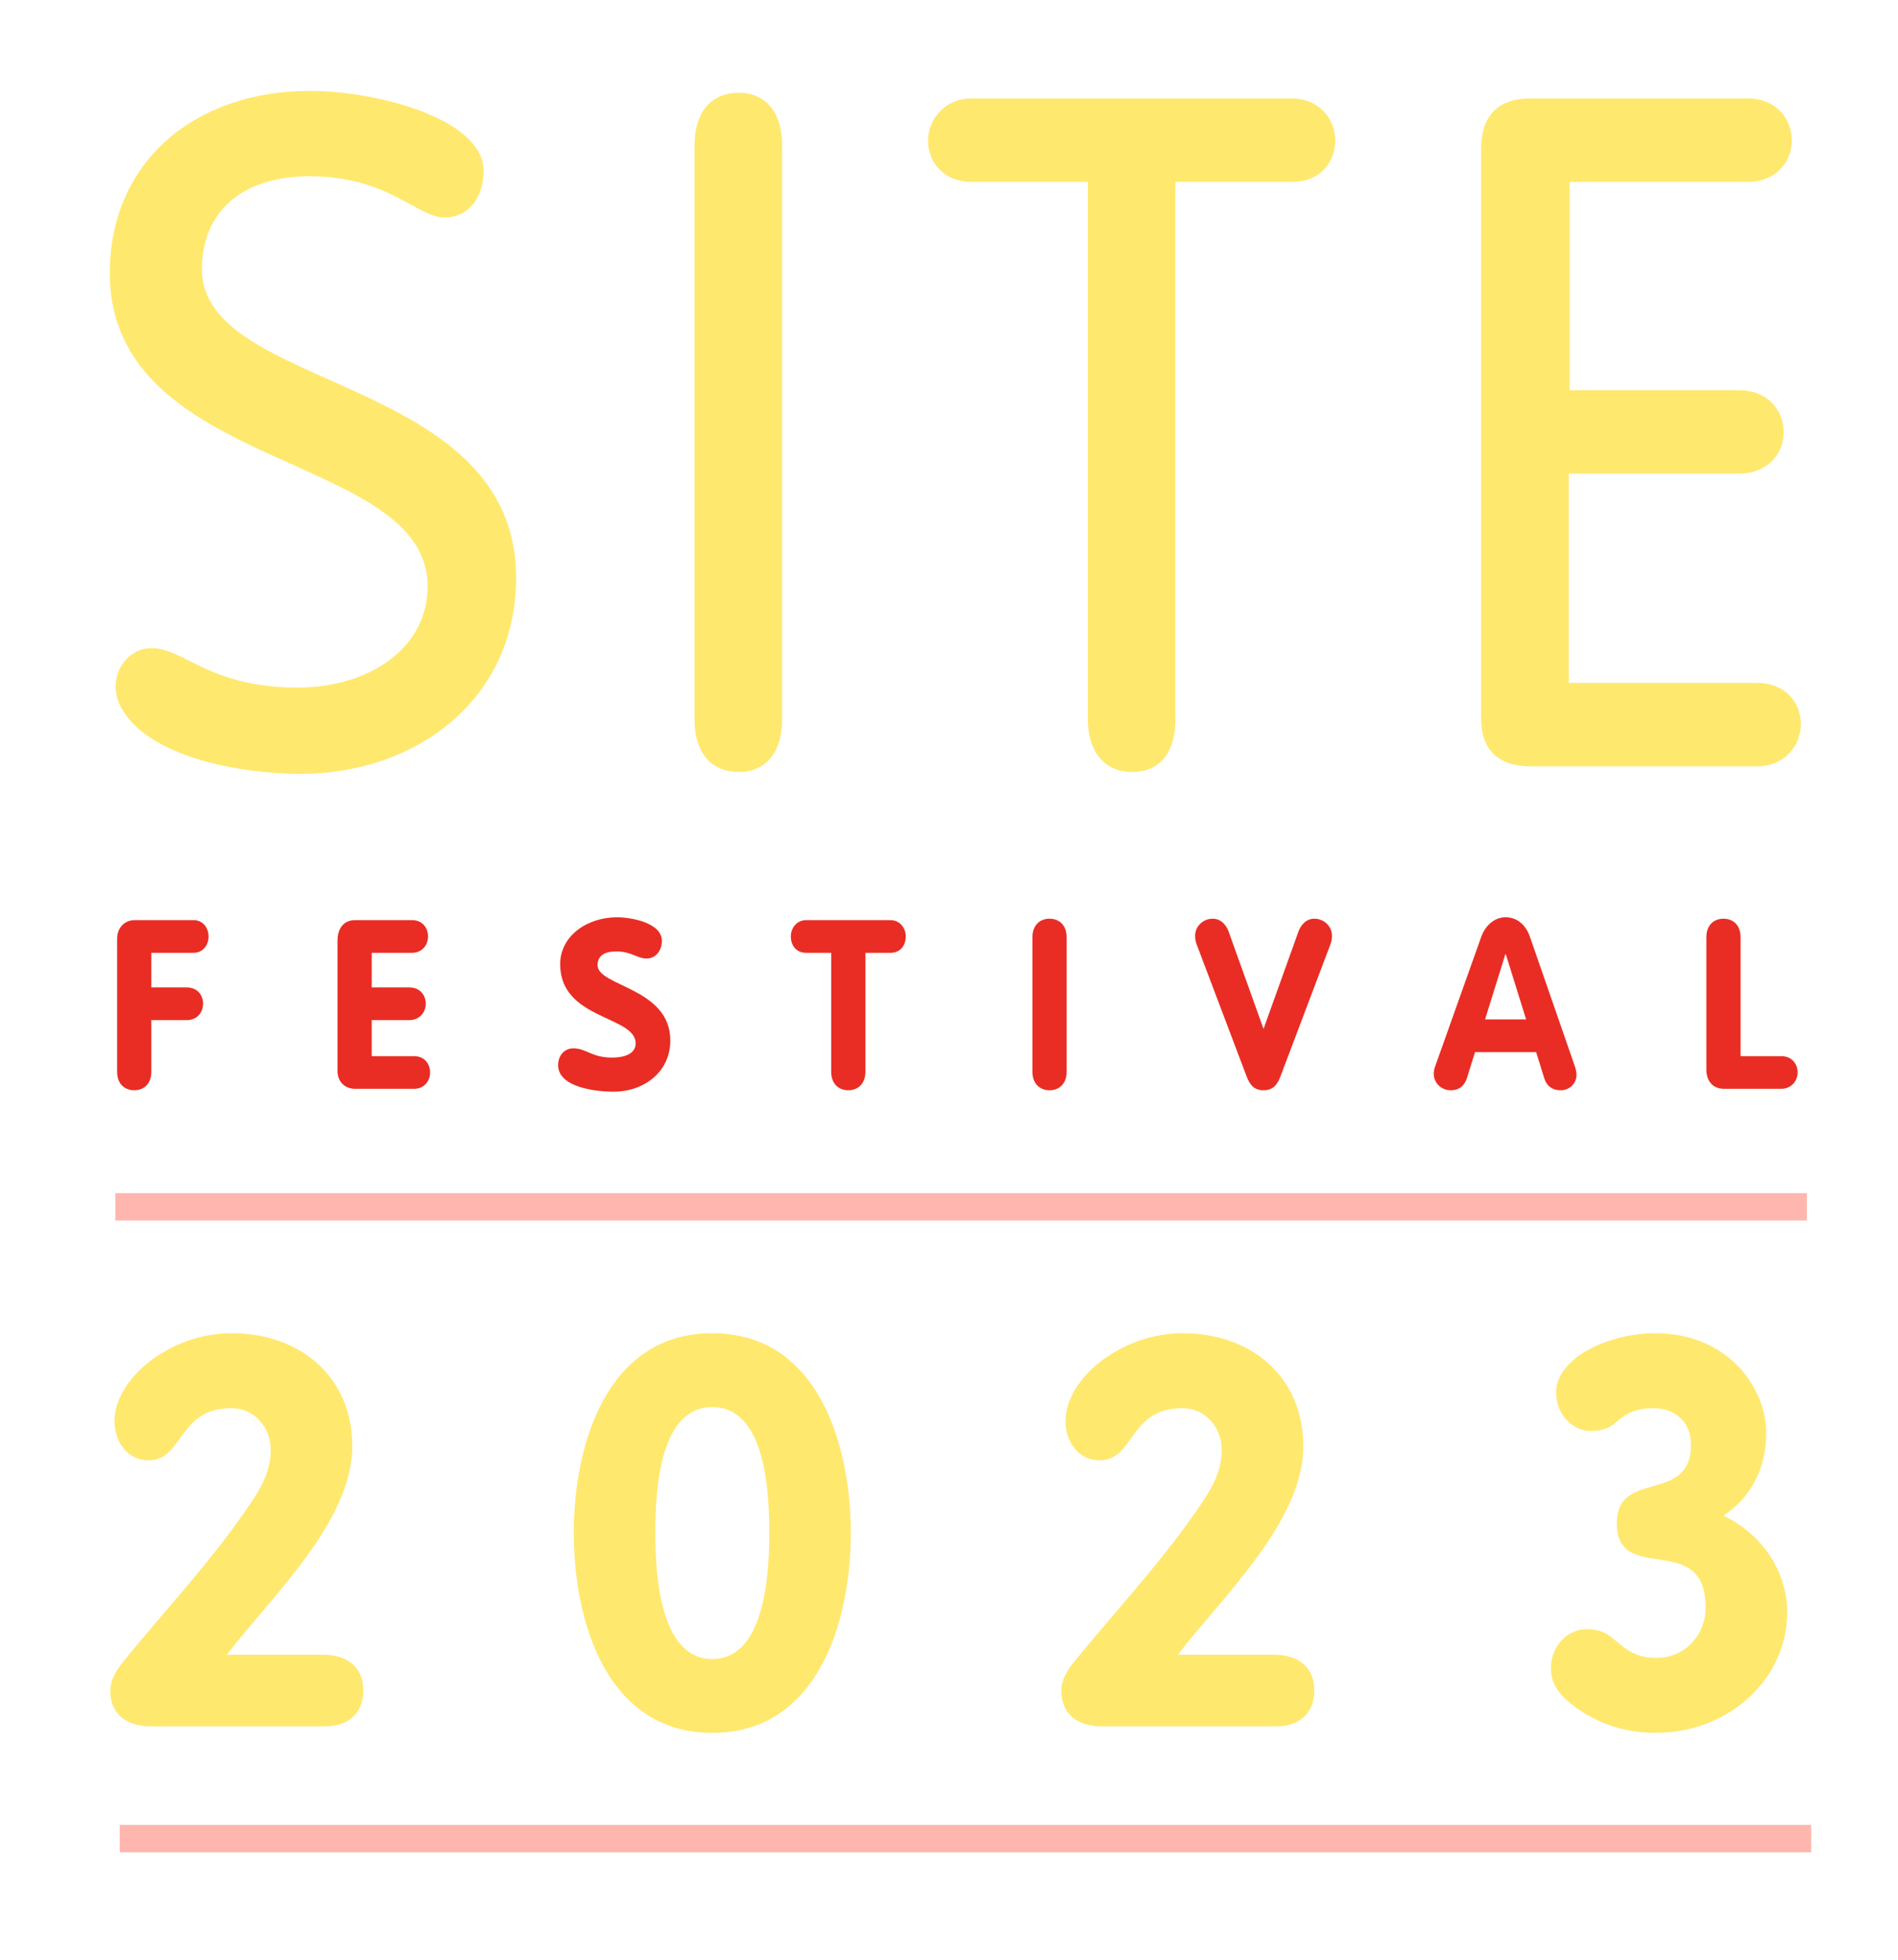 <?xml version="1.0" encoding="UTF-8" standalone="no"?>
<!-- Generator: Adobe Illustrator 26.3.1, SVG Export Plug-In . SVG Version: 6.00 Build 0)  -->

<svg
   version="1.1"
   id="Layer_2_00000007414230349476190950000013640784420082748090_"
   x="0px"
   y="0px"
   viewBox="0 0 522.5 539.4"
   style="enable-background:new 0 0 522.5 539.4;"
   xml:space="preserve"
   sodipodi:docname="logo.svg"
   inkscape:version="1.2.2 (732a01da63, 2022-12-09)"
   xmlns:inkscape="http://www.inkscape.org/namespaces/inkscape"
   xmlns:sodipodi="http://sodipodi.sourceforge.net/DTD/sodipodi-0.dtd"
   xmlns="http://www.w3.org/2000/svg"
   xmlns:svg="http://www.w3.org/2000/svg"><defs
   id="defs45"><filter
     style="color-interpolation-filters:sRGB;"
     inkscape:label="Blur"
     id="filter5335"
     x="-0.051"
     y="-0.05"
     width="1.102"
     height="1.099"><feGaussianBlur
       stdDeviation="10 10"
       result="blur"
       id="feGaussianBlur5333" /></filter><filter
     style="color-interpolation-filters:sRGB;"
     inkscape:label="Specular Light"
     id="filter6833"
     x="-0.051"
     y="-0.05"
     width="1.102"
     height="1.099"><feGaussianBlur
       in="SourceAlpha"
       stdDeviation="10"
       result="blur"
       id="feGaussianBlur6823" /><feSpecularLighting
       in="blur"
       specularExponent="25"
       specularConstant="0.748"
       surfaceScale="10"
       lighting-color="rgb(255,255,255)"
       result="specular"
       id="feSpecularLighting6827"><feDistantLight
         elevation="44"
         azimuth="183"
         id="feDistantLight6825" /></feSpecularLighting><feComposite
       in="specular"
       in2="SourceGraphic"
       k3="1"
       k2="1"
       operator="arithmetic"
       result="composite1"
       id="feComposite6829" /><feComposite
       in="composite1"
       in2="SourceAlpha"
       operator="in"
       result="composite2"
       id="feComposite6831" /></filter></defs><sodipodi:namedview
   id="namedview43"
   pagecolor="#505050"
   bordercolor="#ffffff"
   borderopacity="1"
   inkscape:showpageshadow="0"
   inkscape:pageopacity="0"
   inkscape:pagecheckerboard="1"
   inkscape:deskcolor="#505050"
   showgrid="false"
   inkscape:zoom="1"
   inkscape:cx="12.5"
   inkscape:cy="306"
   inkscape:window-width="3440"
   inkscape:window-height="1377"
   inkscape:window-x="1912"
   inkscape:window-y="-8"
   inkscape:window-maximized="1"
   inkscape:current-layer="Layer_2_00000007414230349476190950000013640784420082748090_" />
<style
   type="text/css"
   id="style2">
	.st0{fill:#E6138C;}
	.st1{fill:#49C3EC;}
	.st2{fill:#01A64E;}
	.st3{fill:none;stroke:#686868;stroke-width:7;stroke-miterlimit:10;}
</style>



<g
   id="g3350"
   inkscape:label="Yellow"
   style="display:inline"><g
     aria-label="SITE"
     transform="scale(0.981,1.019)"
     id="text959"
     style="font-weight:500;font-size:253.382px;font-family:Tate;-inkscape-font-specification:'Tate, Medium';text-align:center;letter-spacing:26.76px;text-anchor:middle;fill:#ffe86e;stroke-width:126.691;stroke-linejoin:round;paint-order:fill markers stroke"><path
       d="m 144.831,156.058 c 0,-54.984 -88.177,-50.17 -88.177,-83.363 0,-14.95 10.642,-25.085 30.152,-25.085 22.298,0 30.152,11.149 38.007,11.149 6.335,0 10.895,-5.068 10.895,-12.669 0,-13.683 -29.139,-21.537 -48.903,-21.537 -32.18,0 -55.997,19.257 -55.997,49.156 0,53.97 89.19,48.143 89.19,84.63 0,16.977 -16.723,27.365 -36.487,27.365 -24.831,0 -31.673,-10.642 -41.048,-10.642 -7.348,0 -12.922,8.362 -8.362,16.216 7.601,13.176 33.193,17.737 50.17,17.737 32.433,0 60.558,-20.017 60.558,-52.957 z"
       id="path5729" /><path
       d="M 219.48,194.318 V 39.248 c 0,-9.122 -4.814,-14.189 -12.162,-14.189 -7.601,0 -12.416,5.068 -12.416,14.189 V 194.318 c 0,9.122 4.814,14.189 12.416,14.189 7.348,0 12.162,-5.068 12.162,-14.189 z"
       id="path5731" /><path
       d="m 374.705,37.982 c 0,-6.081 -4.814,-11.402 -12.162,-11.402 h -89.951 c -7.348,0 -12.162,5.574 -12.162,11.402 0,5.828 4.308,11.149 12.416,11.149 h 32.433 V 194.318 c 0,9.122 5.068,14.189 12.416,14.189 7.601,0 12.162,-5.068 12.162,-14.189 V 49.13 h 32.686 c 7.855,0 12.162,-5.321 12.162,-11.149 z"
       id="path5733" /><path
       d="m 505.351,195.585 c 0,-6.081 -4.561,-11.149 -12.416,-11.149 h -52.703 v -56.504 h 47.636 c 8.108,0 12.669,-5.321 12.669,-11.149 0,-6.081 -4.561,-11.402 -12.669,-11.402 H 440.485 V 49.13 h 49.916 c 7.855,0 12.416,-5.321 12.416,-11.149 0,-6.081 -4.561,-11.402 -12.416,-11.402 h -60.812 c -9.882,0 -13.936,5.321 -13.936,13.683 V 194.318 c 0,8.108 4.814,12.669 13.936,12.669 h 63.346 c 7.855,0 12.416,-5.574 12.416,-11.402 z"
       id="path5735" /></g><g
     aria-label="2023"
     transform="scale(0.981,1.019)"
     id="text959-5"
     style="font-weight:500;font-size:146.667px;font-family:Tate;-inkscape-font-specification:'Tate, Medium';text-align:center;letter-spacing:49.25px;text-anchor:middle;fill:#ffe86e;stroke-width:126.691;stroke-linejoin:round;paint-order:fill markers stroke"><path
       d="m 64.984,380.323 c 6.453,0 11,5.28 11,11.293 0,5.28 -2.493,9.827 -5.133,13.64 -11.147,16.133 -24.347,29.333 -36.52,43.853 -1.467,1.76 -3.373,4.4 -3.373,7.48 0,6.747 4.987,9.68 11.44,9.68 h 48.987 c 5.573,0 10.56,-2.933 10.56,-9.68 0,-6.747 -4.987,-9.68 -11.44,-9.68 H 63.664 c 12.467,-15.693 35.2,-35.933 35.2,-56.32 0,-18.627 -14.52,-30.507 -33.88,-30.507 -17.16,0 -32.853,12.173 -32.853,23.76 0,5.427 3.52,10.56 9.533,10.56 9.973,0 8.067,-14.08 23.32,-14.08 z"
       style="font-weight:bold;-inkscape-font-specification:'Tate, Bold'"
       id="path5738" /><path
       d="m 199.888,448.084 c -14.96,0 -15.987,-23.613 -15.987,-34.027 0,-11.147 1.027,-34.027 15.987,-34.027 14.96,0 15.987,22.88 15.987,34.027 0,10.413 -1.027,34.027 -15.987,34.027 z m 0,19.947 c 29.627,0 38.867,-30.067 38.867,-53.973 0,-23.907 -9.24,-53.973 -38.867,-53.973 -29.627,0 -38.867,30.067 -38.867,53.973 0,23.907 9.24,53.973 38.867,53.973 z"
       style="font-weight:bold;-inkscape-font-specification:'Tate, Bold'"
       id="path5740" /><path
       d="m 331.858,380.323 c 6.453,0 11,5.28 11,11.293 0,5.28 -2.493,9.827 -5.133,13.64 -11.147,16.133 -24.347,29.333 -36.52,43.853 -1.467,1.76 -3.373,4.4 -3.373,7.48 0,6.747 4.987,9.68 11.44,9.68 h 48.987 c 5.573,0 10.56,-2.933 10.56,-9.68 0,-6.747 -4.987,-9.68 -11.44,-9.68 h -26.84 c 12.467,-15.693 35.2,-35.933 35.2,-56.32 0,-18.627 -14.52,-30.507 -33.88,-30.507 -17.16,0 -32.853,12.173 -32.853,23.76 0,5.427 3.52,10.56 9.533,10.56 9.973,0 8.067,-14.08 23.32,-14.08 z"
       style="font-weight:bold;-inkscape-font-specification:'Tate, Bold'"
       id="path5742" /><path
       d="m 440.801,460.11 c 6.013,4.693 14.08,7.92 23.76,7.92 20.827,0 36.96,-14.813 36.96,-32.413 0,-11.587 -7.333,-21.413 -17.893,-26.253 8.067,-5.133 12.027,-13.2 12.027,-22.44 0,-11.44 -10.12,-26.84 -31.24,-26.84 -8.8,0 -17.6,3.08 -22.293,6.747 -3.96,3.227 -5.427,6.013 -5.427,9.387 0,5.72 4.547,10.267 9.68,10.267 3.52,0 5.72,-1.027 7.48,-2.64 2.347,-2.053 5.28,-3.52 10.12,-3.52 6.6,0 10.56,4.253 10.56,9.827 0,16.28 -20.827,6.453 -20.827,21.267 0,17.013 24.933,1.76 24.933,22.733 0,7.773 -6.16,13.64 -13.787,13.64 -5.867,0 -8.653,-2.347 -12.027,-5.133 -1.907,-1.613 -4.107,-2.64 -7.627,-2.64 -5.28,0 -9.973,4.547 -9.973,10.413 0,3.52 1.32,6.453 5.573,9.68 z"
       style="font-weight:bold;-inkscape-font-specification:'Tate, Bold'"
       id="path5744" /></g><g
     aria-label="FESTIVAL"
     transform="scale(0.981,1.019)"
     id="text959-8"
     style="font-weight:500;font-size:64px;font-family:Tate;-inkscape-font-specification:'Tate, Medium';text-align:center;letter-spacing:33.43px;text-anchor:middle;display:inline;fill:#e92d24;stroke-width:126.691;stroke-linejoin:round;paint-order:fill markers stroke"><path
       d="m 32.865,289.475 c 0,3.2 2.048,4.992 4.8,4.992 2.752,0 4.8,-1.792 4.8,-4.992 v -13.952 h 9.92 c 3.072,0 4.608,-2.24 4.608,-4.48 0,-2.176 -1.536,-4.352 -4.608,-4.352 h -9.92 v -9.344 h 11.776 c 2.88,0 4.288,-2.24 4.288,-4.416 0,-2.24 -1.472,-4.416 -4.288,-4.416 h -16.384 c -3.2,0 -4.992,2.368 -4.992,4.992 z"
       style="font-weight:bold;-inkscape-font-specification:'Tate, Bold'"
       id="path5747" /><path
       d="m 94.711,289.283 c 0,2.88 2.112,4.8 4.928,4.8 H 116.151 c 3.008,0 4.544,-2.24 4.544,-4.416 0,-2.24 -1.472,-4.416 -4.544,-4.416 h -11.84 v -9.728 h 10.496 c 3.072,0 4.672,-2.24 4.672,-4.416 0,-2.24 -1.536,-4.416 -4.672,-4.416 h -10.496 v -9.344 h 11.264 c 3.008,0 4.544,-2.24 4.544,-4.416 0,-2.24 -1.472,-4.416 -4.544,-4.416 H 99.703 c -3.392,0 -4.992,2.368 -4.992,5.568 z"
       style="font-weight:bold;-inkscape-font-specification:'Tate, Bold'"
       id="path5749" /><path
       d="m 188.109,281.027 c 0,-14.272 -20.416,-14.592 -20.416,-20.352 0,-2.88 2.496,-3.712 5.248,-3.712 4.16,0 5.888,1.92 8.512,1.92 2.624,0 4.288,-2.24 4.288,-4.736 0,-5.056 -8.96,-6.4 -12.544,-6.4 -8.512,0 -16,5.056 -16,12.672 0,15.04 21.184,13.888 21.184,21.376 0,2.496 -2.496,3.84 -6.656,3.84 -5.76,0 -7.168,-2.496 -10.816,-2.496 -2.624,0 -4.288,2.048 -4.288,4.544 0,6.016 10.624,7.168 15.552,7.168 8.512,0 15.936,-5.312 15.936,-13.824 z"
       style="font-weight:bold;-inkscape-font-specification:'Tate, Bold'"
       id="path5751" /><path
       d="m 233.251,289.475 c 0,3.2 2.048,4.992 4.8,4.992 2.752,0 4.8,-1.792 4.8,-4.992 v -32.128 h 6.976 c 3.072,0 4.352,-2.24 4.352,-4.416 0,-2.24 -1.6,-4.416 -4.352,-4.416 h -23.552 c -2.752,0 -4.352,2.176 -4.352,4.416 0,2.176 1.28,4.416 4.352,4.416 h 6.976 z"
       style="font-weight:bold;-inkscape-font-specification:'Tate, Bold'"
       id="path5753" /><path
       d="m 289.721,289.475 c 0,3.2 2.048,4.992 4.8,4.992 2.752,0 4.8,-1.792 4.8,-4.992 v -36.352 c 0,-3.2 -2.048,-4.992 -4.8,-4.992 -2.752,0 -4.8,1.792 -4.8,4.992 z"
       style="font-weight:bold;-inkscape-font-specification:'Tate, Bold'"
       id="path5755" /><path
       d="m 349.839,290.755 c 0.832,2.048 1.92,3.712 4.736,3.712 2.816,0 3.904,-1.664 4.736,-3.712 l 14.016,-35.648 c 0.32,-0.832 0.448,-1.472 0.448,-2.368 0,-2.688 -2.368,-4.608 -4.928,-4.608 -2.176,0 -3.52,1.408 -4.352,3.136 l -9.92,26.624 -9.92,-26.624 c -0.832,-1.728 -2.176,-3.136 -4.352,-3.136 -2.56,0 -4.928,1.92 -4.928,4.608 0,0.896 0.128,1.536 0.448,2.368 z"
       style="font-weight:bold;-inkscape-font-specification:'Tate, Bold'"
       id="path5757" /><path
       d="m 428.261,275.331 h -11.52 l 5.696,-17.6 h 0.128 z m 2.816,8.832 2.24,6.976 c 0.64,1.92 1.984,3.328 4.672,3.328 2.368,0 4.416,-1.728 4.416,-4.224 0,-0.448 -0.128,-1.344 -0.512,-2.368 l -12.544,-34.816 c -1.088,-3.072 -3.456,-5.312 -6.848,-5.312 -3.264,0 -5.76,2.368 -6.848,5.312 l -12.864,34.816 c -0.128,0.32 -0.448,1.088 -0.448,2.112 0,2.56 2.176,4.48 4.736,4.48 2.624,0 3.968,-1.408 4.608,-3.392 l 2.24,-6.912 z"
       style="font-weight:bold;-inkscape-font-specification:'Tate, Bold'"
       id="path5759" /><path
       d="m 478.843,288.835 c 0,3.2 1.856,5.248 4.992,5.248 h 16 c 2.816,0 4.544,-2.112 4.608,-4.224 0.128,-2.176 -1.344,-4.608 -4.608,-4.608 h -11.392 v -32.128 c 0,-3.2 -2.048,-4.992 -4.8,-4.992 -2.752,0 -4.8,1.792 -4.8,4.992 z"
       style="font-weight:bold;-inkscape-font-specification:'Tate, Bold'"
       id="path5761" /></g><rect
     style="display:inline;fill:#ffb6ae;fill-opacity:1;stroke-width:5.797;stroke-linejoin:round;paint-order:fill markers stroke"
     id="rect1840"
     width="465.65"
     height="7.537"
     x="31.761"
     y="328.377" /><rect
     style="display:inline;fill:#ffb6ae;fill-opacity:1;stroke-width:5.797;stroke-linejoin:round;paint-order:fill markers stroke"
     id="rect1840-9"
     width="465.65"
     height="7.537"
     x="32.954"
     y="502.256" /></g></svg>
